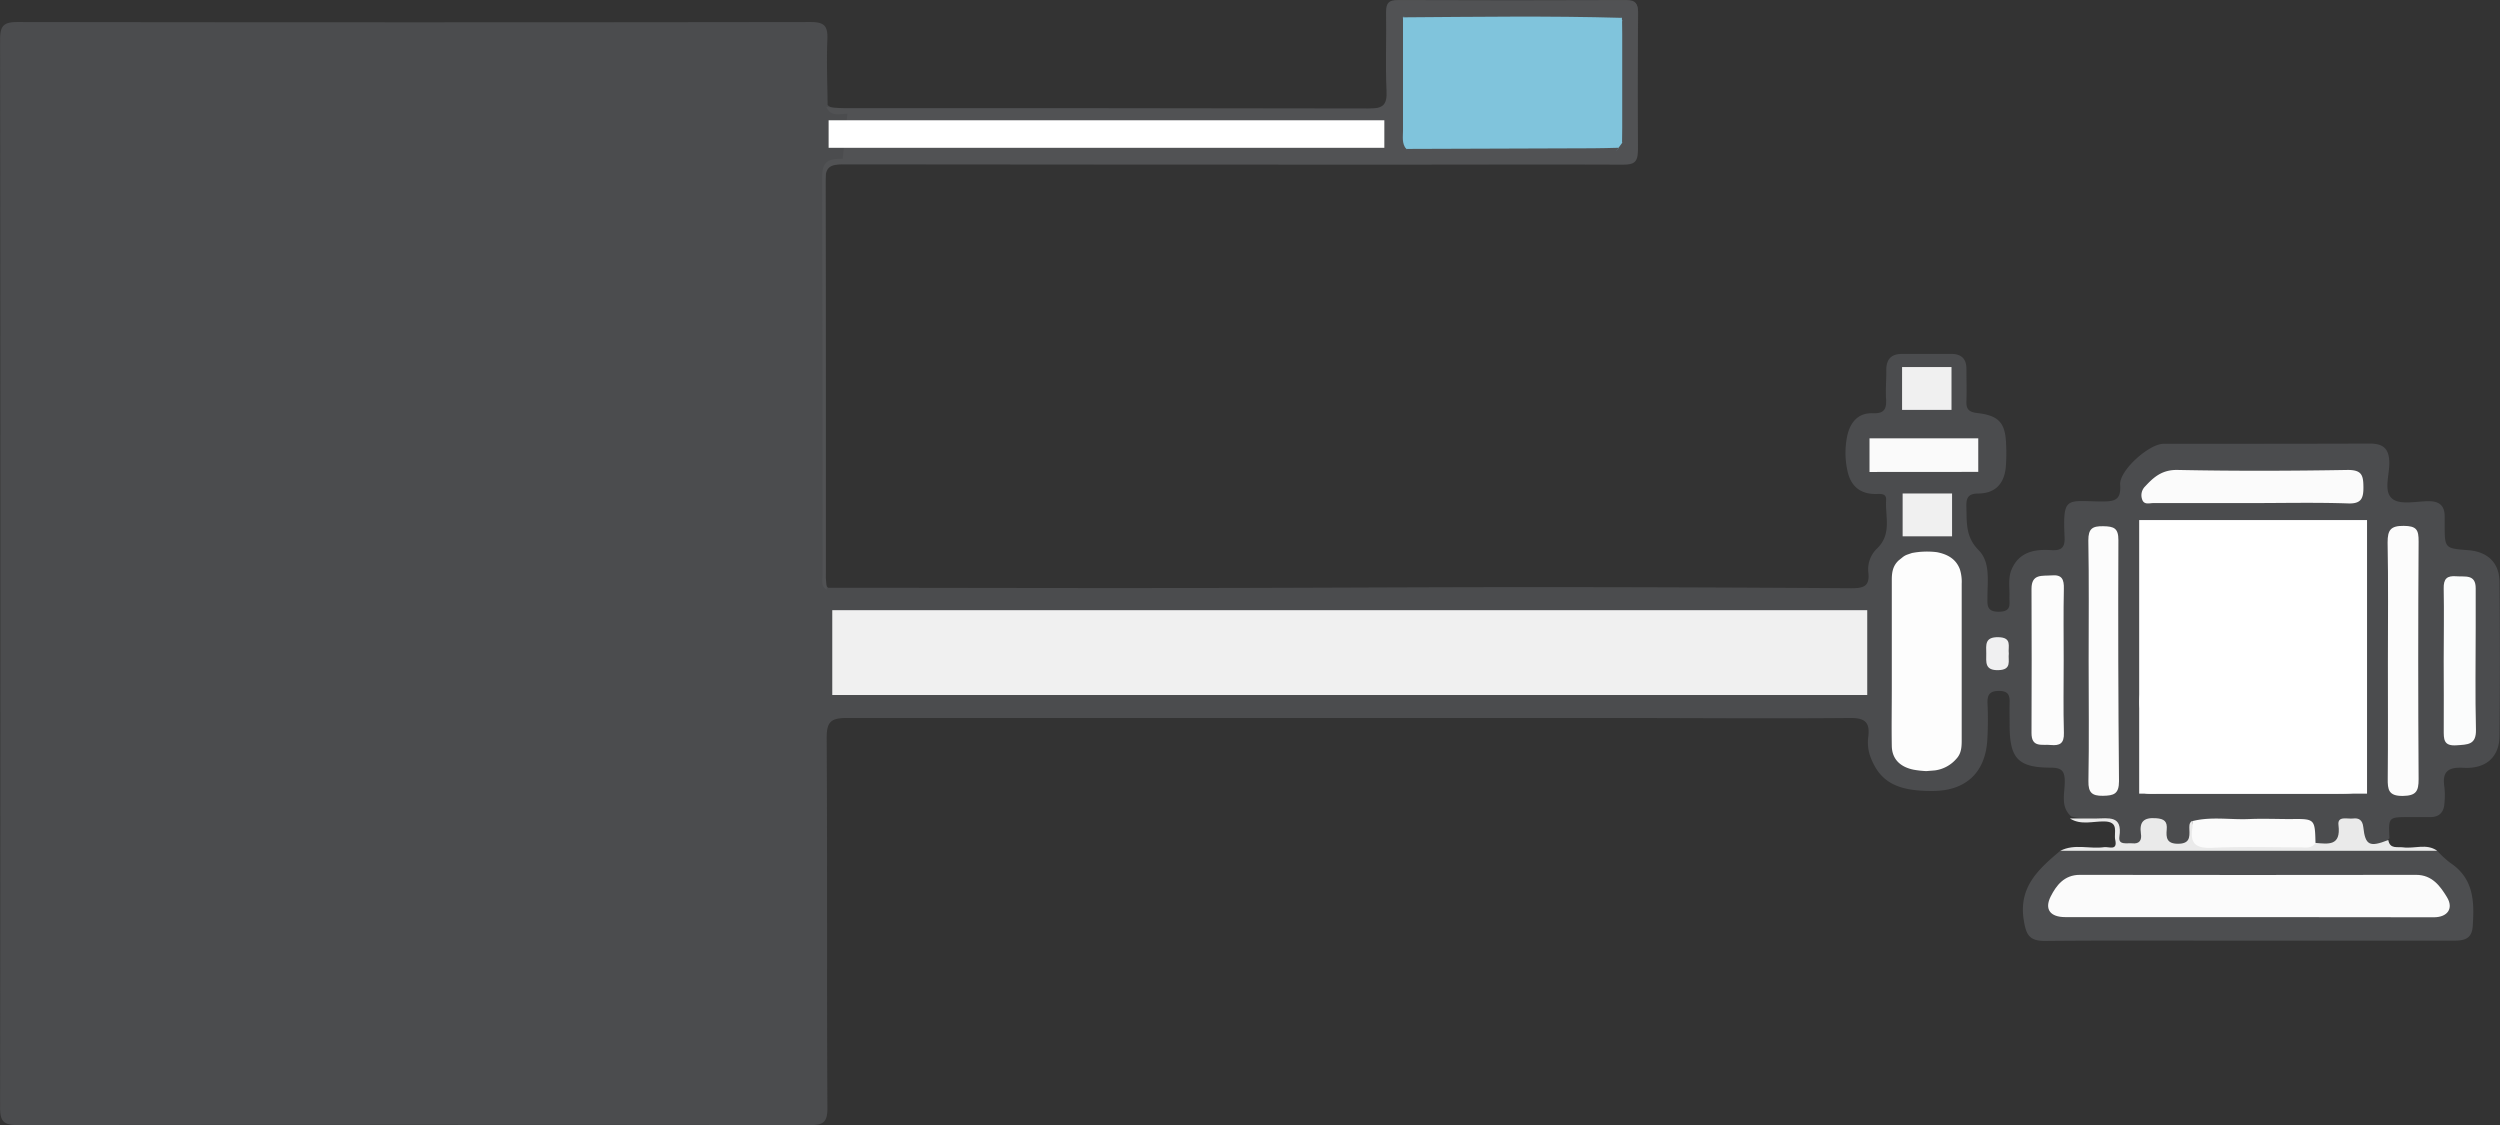 <svg id="katman_1" data-name="katman 1" xmlns="http://www.w3.org/2000/svg" viewBox="0 0 581.18 261.53"><rect x="0" y="0" width="581.18" height="261.53" fill="#333333" stroke="none"/><defs><style>.cls-1{fill:#4b4c4e;}.cls-2{fill:#4d4e50;}.cls-3{fill:#515254;}.cls-4{fill:#eaeaea;}.cls-5{fill:#80c4dc;}.cls-6{fill:#fdfdfd;}.cls-7{fill:#fcfcfc;}.cls-8{fill:#fbfbfb;}.cls-9{fill:#fbfcfc;}.cls-10{fill:#f8f8f8;}.cls-11{fill:#fafafa;}.cls-12{fill:#797a7b;}.cls-13{fill:#f9f9f9;}.cls-14{fill:#5d5e60;}.cls-15{fill:#f7f7f7;}.cls-16{fill:#f5f5f5;}.cls-17{fill:#d5d5d5;}.cls-18{fill:#f0f0f1;}.cls-19{fill:#e5e5e5;}.cls-20{fill:#f2f2f2;}.cls-21{fill:#777879;}.cls-22{fill:#030303;}.cls-23{fill:#f9f7f8;}.cls-24{fill:#fff;}.cls-25{fill:#f0f0f0;}</style></defs><path class="cls-1" d="M486.82,194.18c-2.58-2.31-1.46-5.37-1.49-8.12,0-2.38-.67-3.21-3.18-3.22-7.69,0-9.62-2.13-9.64-9.84,0-1.75-.05-3.49,0-5.23s-.29-2.76-2.43-2.77-2.79.83-2.71,2.86a82.24,82.24,0,0,1-.05,8.6c-.48,7.55-5,11.75-12.61,11.8-8.36.07-12.31-2.1-14.5-7.79a9.73,9.73,0,0,1-.56-4.78c.42-3.34-.69-4.43-4.23-4.4-18.35.17-36.69,0-55,0q-89.11,0-178.22,0c-3.85,0-4.71,1-4.69,4.75.17,28.65,0,57.31.17,86,0,3.16-.92,3.9-4,3.89q-92.1-.12-184.22,0c-3.33,0-4.12-.89-4.11-4.16q.13-124.09,0-248.2c0-3.42,1-4.07,4.22-4.07q92.1.13,184.22,0c3.2,0,4,.95,3.88,4-.21,5.09,0,10.21.06,15.31,1.27,1.1,2.82.84,4.3.84q60.84,0,121.69,0c4.7,0,4.7,0,4.7-4.78,0-5.74.07-11.47,0-17.2,0-2.11.34-3.12,2.82-3.11q26,.15,52.05,0c2.43,0,2.88.9,2.86,3.07Q386,23,386.1,38.27c0,2.41-.74,3.48-3.18,3.34-1.24-.08-2.49,0-3.74,0H204.31c-1.25,0-2.5.06-3.74,0-2.31-.13-3.64.64-3.28,3.2a8.34,8.34,0,0,1,0,1.12q0,45.8,0,91.58c0,1.17-.58,2.5.57,3.51,26,0,51.92.09,77.88.06,28.08,0,56.17-.2,84.25-.21q37.8,0,75.62.26c2.88,0,4.46-.36,4.05-3.74a6.68,6.68,0,0,1,2-5.47c3.53-3.35,1.9-7.46,2.14-11.28.11-1.69-1.42-1.41-2.49-1.42-3.7,0-5.82-2-6.52-5.49a19.3,19.3,0,0,1,0-8.15c.71-3.08,2.54-5.27,5.94-5.13,2.63.11,3.2-1,3.06-3.33s.08-4.48.05-6.72c0-2.48,1.13-3.73,3.59-3.74,3.87,0,7.74,0,11.61,0,2.24,0,3.45,1.16,3.43,3.49,0,2.49.09,5,0,7.48-.09,1.88.6,2.55,2.51,2.77,5.11.58,6.59,2.34,6.72,7.48a39.67,39.67,0,0,1-.09,5.23c-.41,3.78-2.48,5.94-6.3,6-2.46,0-2.92,1-2.85,3.13.11,3.56-.23,6.91,2.81,10,2.77,2.76,2.1,7,2.09,10.73,0,1.88-.35,3.67,2.69,3.62s2.35-1.81,2.42-3.49c.07-2.1-.36-4.28.48-6.29,1.68-4,5.12-4.78,9-4.55,2.18.13,3.47-.17,3.34-2.94-.45-9.75.42-8.43,8.56-8.36,2.92,0,4.63-.18,4.36-3.9-.24-3.31,6.72-9.5,10.08-9.51,16,0,32,0,47.94-.05,3.19,0,4.48,1.2,4.55,4.39.06,2.91-1.44,6.79.76,8.49,1.84,1.41,5.5.54,8.35.51,2.49,0,3.75,1,3.76,3.52,0,.62,0,1.25,0,1.87,0,5.58,0,5.58,5.43,6,4.51.33,7.27,2.89,7.31,7.35q.18,17.94,0,35.89c-.05,4.85-3.12,7.64-8.37,7.35-3.68-.2-5,.95-4.43,4.53a18,18,0,0,1,0,3.74c-.11,2-1.15,3.21-3.32,3.19-1.62,0-3.24,0-4.86,0-4.84,0-4.84,0-4.6,4.9-2.68,3-5.59,2.54-6.82-1-.38-1.11-.28-2.62-2.06-2.53-1.44.07-1.57,1.31-2,2.33-1.32,3.42-2.65,3.86-6.57,2.22-1.74-4.88-1.74-4.88-7-4.88s-10.46,0-15.69,0c-1.48,0-3-.18-4.31.8-.82.72-.87,1.74-1.11,2.7-.43,1.75-1.74,2.28-3.37,2.28s-2.88-.5-3.48-2.2c-.45-1.26,0-3.32-2.25-3.25-1.9,0-1.72,1.84-2.1,3-.6,1.91-2,2.48-3.75,2.26a2.76,2.76,0,0,1-2.67-3.34c.36-2.91-1.19-3.18-3.53-3.13S489.25,194.91,486.82,194.18Z" transform="translate(-5.33 -4.38)"/><path class="cls-2" d="M571.9,202.16a24.61,24.61,0,0,0,3,2.78c5.56,3.64,5.67,9.11,5.26,14.84-.21,2.89-2,3.28-4.38,3.28-17,0-33.95,0-50.92,0-14.73,0-29.46-.08-44.18.06-3.66,0-4.35-1.51-4.88-4.84-1.25-7.75,3.49-11.9,8.5-16.12,5.39-1,10.86-.49,16.28-.7,14.76-.57,29.53-.29,44.29-.29,7.94,0,15.84.87,23.77.59C569.73,201.71,570.9,201.4,571.9,202.16Z" transform="translate(-5.33 -4.38)"/><path class="cls-3" d="M380.25,41.31c5.15,0,5.15,0,5.15-5.29,0-9.09-.09-18.18.05-27.27,0-2.65-.85-3.39-3.43-3.37q-25.08.13-50.16,0c-2.59,0-3.49.76-3.42,3.39.17,6-.08,12,.11,17.93.11,3.19-1.28,4.3-4.2,4.16-.62,0-1.25,0-1.87,0" transform="translate(-5.33 -4.38)"/><path class="cls-3" d="M202.33,30.82c-1.72,0-3.87.83-4.9-1.57,1.37.1,2.73.28,4.09.28,40.68,0,81.35,0,122,.09,3.28,0,4.3-.78,4.14-4.11-.28-6.09,0-12.2-.11-18.31,0-2.06.58-2.82,2.74-2.81q26.57.11,53.15,0c2.27,0,2.66,1,2.65,2.91-.07,10.72-.13,21.43,0,32.14,0,2.81-1.1,3.23-3.53,3.22-17.09-.08-34.19,0-51.28,0q-64.93,0-129.88-.07c-3.16,0-4.23.61-4.22,4,.15,30.39.09,60.78.1,91.17,0,1.24.18,2.48.28,3.71-1.47-.77-1-2.17-1-3.33,0-30.89,0-61.78-.1-92.66,0-3.8,1.68-4.2,4.78-4.2" transform="translate(-5.33 -4.38)"/><path class="cls-4" d="M571.9,202.16H484.31c3.28-1.7,6.82-.35,10.19-.84,1.06-.15,3.15.95,2.56-1.72-.37-1.68,1-4.19-2.53-4.26-2.66-.05-5.46.93-8-.69l6,0c2.89,0,6.27-.87,5.5,4.21-.31,2.1,1.81,1.44,3,1.57,1.72.19,2.24-.8,2-2.26-.38-2.74.64-3.78,3.49-3.58,2,.13,2.68.79,2.51,2.66s0,3.29,2.63,3.28,2.74-1.39,2.64-3.29c0-.71-.15-1.51.6-2,1.11,5,4.76,5.14,8.95,5,6.57-.16,13.15-.32,19.72.09,3,.25,6,.79,5.39-4.13-.29-2.25,2.1-1.37,3.4-1.54s2.19.33,2.37,2c.46,4.26,1.48,4.71,5.81,3,.38,2.17,2.1,1.52,3.48,1.71C566.67,201.72,569.45,200.4,571.9,202.16Z" transform="translate(-5.33 -4.38)"/><path class="cls-5" d="M382.45,37.57l-.85,1.16c-.49,1.14-1.5.68-2.29.68q-22.46,0-44.91,0a2.94,2.94,0,0,1-2.14-.42l0,0c-.55-.32-1.09-.7-1.08-1.39.07-9.74-.51-19.48.29-29.21v0a1.8,1.8,0,0,1,.67-.3C348.58,8,365,8,381.41,8.07c.42,0,.67.28,1,.46a.86.86,0,0,0,.06.63A247,247,0,0,1,382.45,37.57Z" transform="translate(-5.33 -4.38)"/><path class="cls-6" d="M455.13,183.48a8,8,0,0,0,5-2.7c1.24-1.31,1.24-2.94,1.24-4.55q0-18.09,0-36.18a9.6,9.6,0,0,0-.42-3.31c-.9-2.44-2.93-3.54-5.39-4a18.63,18.63,0,0,0-5.76.2l-1.05.36a3.6,3.6,0,0,0-1.1.61l-.91.73c-1.45,1.33-1.63,2.94-1.62,4.73,0,8.33,0,16.67,0,25,0,4.47-.08,8.95,0,13.43.06,3.29,2.24,4.95,5.1,5.52a21.75,21.75,0,0,0,2.92.32" transform="translate(-5.33 -4.38)"/><path class="cls-7" d="M503.75,134.83c-1.11-1.45-.36-3.13-.58-4.69-.39-2.59.69-3.42,3.32-3.39,11.47.13,22.94,0,34.41,0,3.37,0,6.75.19,10.1,0,3-.22,4.11.83,3.71,3.77a35,35,0,0,0-.1,4.1c-1.22,1.45-2.92,1.2-4.5,1.21q-21.08,0-42.13,0C506.51,135.82,505,136,503.75,134.83Z" transform="translate(-5.33 -4.38)"/><path class="cls-7" d="M560.45,158.11c0-9.21.11-18.42-.07-27.63,0-2.89.7-3.87,3.72-3.85s3.51.9,3.49,3.64q-.18,27.63,0,55.26c0,2.8-.58,3.83-3.66,3.88-3.34.05-3.55-1.47-3.52-4C560.5,176.28,560.44,167.2,560.45,158.11Z" transform="translate(-5.33 -4.38)"/><path class="cls-7" d="M490.88,158c0-9.34.1-18.68-.07-28,0-2.74.95-3.33,3.45-3.29s3.55.44,3.54,3.26q-.12,28,.14,56c0,3-1.2,3.37-3.75,3.41s-3.4-.77-3.36-3.38C491,176.65,490.88,167.31,490.88,158Z" transform="translate(-5.33 -4.38)"/><path class="cls-8" d="M528.72,121.33c-7.59,0-15.19,0-22.78,0-.91,0-2.15.47-2.6-.79a2.88,2.88,0,0,1,.68-3.09c2.05-2.23,4-3.89,7.55-3.82,13.19.27,26.39.23,39.58,0,3.25,0,3.58,1.27,3.61,3.92s-.46,4-3.63,3.86C543.67,121.16,536.19,121.33,528.72,121.33Z" transform="translate(-5.33 -4.38)"/><path class="cls-8" d="M554.66,182c.07,6.91.07,6.91-6.77,6.91-13.22,0-26.44,0-39.66,0-5.7,0-5,.64-5.06-4.9l0-1.87c1.35-1.44,3.14-1.24,4.88-1.32a173.32,173.32,0,0,1,19.75.23c7.37.52,14.61-.74,21.92-.24C551.44,180.88,553.19,180.77,554.66,182Z" transform="translate(-5.33 -4.38)"/><path class="cls-7" d="M485.08,158c0,5.59-.11,11.18.05,16.77.07,2.43-.93,3-3.07,2.8-2-.21-4.48.7-4.46-2.8q.07-16.75,0-33.52c0-3.55,2.5-2.93,4.69-3.11,2.42-.21,2.88.95,2.83,3.1C485,146.81,485.08,152.4,485.08,158Z" transform="translate(-5.33 -4.38)"/><path class="cls-9" d="M573.42,158c0-5.59.11-11.18,0-16.76-.06-2.35.77-3.08,3-2.89,2,.16,4.48-.54,4.44,2.85,0,3,0,6,0,8.94,0,7.94-.14,15.89.06,23.84.09,3.6-1.93,3.47-4.49,3.66-3.1.23-3-1.45-3-3.62C573.48,168.65,573.42,163.31,573.42,158Z" transform="translate(-5.33 -4.38)"/><path class="cls-10" d="M543.59,143.6c-1.43-5-6.4-6.56-10.07-3.09-1.52,1.44-3,1.49-3.92-.23-1.61-3-3.88-2.93-6.62-2.14s-4.45,2.53-4.25,5.62c-4,0-7.94-.17-11.89.07-2.88.17-4.16-.65-3.72-3.67a22.89,22.89,0,0,0,0-3.7c1.34-1.29,3-.9,4.61-.91q21.29,0,42.58,0c4.82,0,4.86,0,4.75,5,0,1,.56,2.26-.6,3.1Z" transform="translate(-5.33 -4.38)"/><path class="cls-8" d="M543.62,200.36c-1,1.4-2.46,1-3.77,1-6.72,0-13.45-.21-20.16.11-3.77.18-5.36-.88-4.67-4.71a6.74,6.74,0,0,0-.07-1.48c4.37-1.13,8.82-.3,13.22-.49,3.22-.14,6.44,0,9.66,0C543.48,194.72,543.48,194.72,543.62,200.36Z" transform="translate(-5.33 -4.38)"/><path class="cls-11" d="M465.22,114.08v-7.8c-6.46,0-15.61,0-22.07,0l-3.21,0v7.82" transform="translate(-5.33 -4.38)"/><path class="cls-11" d="M461.88,114c-6.34,0-12.68-.07-19,0" transform="translate(-5.33 -4.38)"/><path class="cls-12" d="M554.66,182c-14.57-.08-29.14-.19-43.71-.23-2.61,0-5.24-.38-7.81.36,0-.87,0-1.75,0-2.63,4.51-1.78,9.17-.8,13.77-.68a5.78,5.78,0,0,0,1.81.13c2.48,1.09,5,2.93,7.42-.06,1.61-.16,3.24-.46,4.6.8,3.13,2.18,6,1.93,9.58-.83,4.78-.13,9.62-1.27,14.3.74C554.65,180.36,554.65,181.16,554.66,182Z" transform="translate(-5.33 -4.38)"/><path class="cls-13" d="M518.74,178.91c-5.14,1.74-10.38.72-15.58.55,0-7.26,0-7.26,7.46-7.27,2,0,3.93,0,5.9-.06C516.76,174.55,515.39,177.5,518.74,178.91Z" transform="translate(-5.33 -4.38)"/><path class="cls-11" d="M554.64,179.56q-6.27.1-12.55.19c-.72,0-1.51,0-1.75-.93,1.65-4.13,2.51-4.82,7.41-6.1a3.55,3.55,0,0,0,.93-.61C554.79,172.4,554.79,172.4,554.64,179.56Z" transform="translate(-5.33 -4.38)"/><path class="cls-14" d="M554.43,143.67c.2-7.63.2-7.64-7.37-7.64H507.51a10.67,10.67,0,0,0-4.42.42l.66-1.63,50.86-.21C555.64,137.66,556.26,140.69,554.43,143.67Z" transform="translate(-5.33 -4.38)"/><path class="cls-15" d="M518.27,145.24c-.45.58-.86,1.18-1.73,1.14-5.39-.22-6.34.56-7.67,6.24a3.77,3.77,0,0,1-5.14.18c-1.16-2-.42-4.11-.53-6.16-.08-1.64,1.23-1.62,2.37-1.6Z" transform="translate(-5.33 -4.38)"/><path class="cls-16" d="M509.7,155c3.37,2.67,3.37,2.67-1.41,6.78l-4.48-.22c-.61-.75-.39-1.63-.4-2.47C503.31,153.79,504.7,152.89,509.7,155Z" transform="translate(-5.33 -4.38)"/><path class="cls-17" d="M508.13,163.34c.34,2.53.48,5.14,3.05,6.64a6.38,6.38,0,0,1-7.67.15c-1.41-1.12-.87-4.29-.15-6.34.53-1.51,2.4-.68,3.69-.73A3.92,3.92,0,0,1,508.13,163.34Z" transform="translate(-5.33 -4.38)"/><path class="cls-10" d="M551.05,151.24c-1.26-1.9-2.6-3.26-5.32-2.85-1.83.27-3-1-2.26-3.13a44.8,44.8,0,0,1,10.48,0c.74,1.52.35,3.14.33,4.7C554.23,152.73,553.74,152.89,551.05,151.24Z" transform="translate(-5.33 -4.38)"/><path class="cls-18" d="M472.32,156.32c-.21,1.64.8,3.77-2.43,3.85s-2.8-1.9-2.81-3.86-.43-3.87,2.83-3.8S472.1,154.7,472.32,156.32Z" transform="translate(-5.33 -4.38)"/><path class="cls-3" d="M382.39,8.53c-17-.49-33.93-.23-50.89-.12.95-1.18,2.29-.74,3.48-.74q22,0,44,0C380.16,7.67,381.53,7.18,382.39,8.53Z" transform="translate(-5.33 -4.38)"/><path class="cls-3" d="M332.26,39q21.67-.07,43.36-.15c2,0,4-.08,6-.12-.55,1.43-1.82,1.07-2.88,1.07q-21.87,0-43.75,0C334,39.81,332.94,40,332.26,39Z" transform="translate(-5.33 -4.38)"/><path class="cls-19" d="M548.06,161.58c-.16-1.19,0-2.23,1.31-2.72,2.1-.8,2.53-2.51,2.46-4.49,2.21-.78,3.19.26,2.73,2.29-.41,1.76,1.87,4.82-2.08,5.09A38.6,38.6,0,0,1,548.06,161.58Z" transform="translate(-5.33 -4.38)"/><path class="cls-20" d="M549.61,170.5c.66-2.13,2.56-4.18.46-6.5a2.61,2.61,0,0,1,4.11-.39c1.29,1.65.63,4,.39,6.08-.19,1.57-1.75.92-2.75,1A12.77,12.77,0,0,1,549.61,170.5Z" transform="translate(-5.33 -4.38)"/><path class="cls-3" d="M331.49,8.43q0,13.16,0,26.32c0,1.46-.31,3,.76,4.28-1.37-.06-1.55-1-1.55-2.07,0-9.1,0-18.19.07-27.28C330.8,9.26,331.25,8.84,331.49,8.43Z" transform="translate(-5.33 -4.38)"/><path class="cls-3" d="M382.45,37.57V9.16a2.67,2.67,0,0,1,.72,2.37V35.2A2.67,2.67,0,0,1,382.45,37.57Z" transform="translate(-5.33 -4.38)"/><path class="cls-17" d="M509.7,155l-.74,0c-5.19-.11-5.19-.11-5.17,5.1,0,.49,0,1,0,1.48-1.62-2.25-.49-4.75-.65-7.13,1.91-1.45,3.9-1.17,5.92-.27Z" transform="translate(-5.33 -4.38)"/><path class="cls-21" d="M509.08,154.16l-5.92.27.57-1.63,5.14-.18Z" transform="translate(-5.33 -4.38)"/><path class="cls-19" d="M551.05,151.24c1.89,1.14,3,.87,2.89-1.6,0-1.45,0-2.91,0-4.37,1.92,4.6,1.11,7.28-2.29,7.55C551.28,152.36,550.87,151.91,551.05,151.24Z" transform="translate(-5.33 -4.38)"/><path class="cls-8" d="M528.09,217.58H485.43c-3.42,0-4.9-1.77-3.36-4.82,1.29-2.54,3.14-5,6.74-5q39.1.06,78.21,0c3.74,0,5.61,2.65,7.15,5.17,1.63,2.67.1,4.68-3,4.69Q549.61,217.61,528.09,217.58Z" transform="translate(-5.33 -4.38)"/><path class="cls-19" d="M530.76,179.65c-1.57-.08-3.35,1-4.6-.8C528.18,176.32,529.68,176.79,530.76,179.65Z" transform="translate(-5.33 -4.38)"/><path class="cls-22" d="M539.73,159.34a9.75,9.75,0,1,1-10.06-9.61A9.65,9.65,0,0,1,539.73,159.34Z" transform="translate(-5.33 -4.38)"/><path class="cls-23" d="M530.09,166.62a7.15,7.15,0,1,1,7.06-7.17A7.31,7.31,0,0,1,530.09,166.62Z" transform="translate(-5.33 -4.38)"/><rect class="cls-24" x="497.3" y="120.9" width="52.97" height="63.6"/><rect class="cls-25" x="442.31" y="114.72" width="11.49" height="9.96"/><rect class="cls-25" x="442.18" y="85.33" width="11.49" height="9.96"/><rect class="cls-25" x="193.48" y="141.85" width="240.6" height="19.72"/><rect class="cls-24" x="192.63" y="27.96" width="129.19" height="6.4"/></svg>